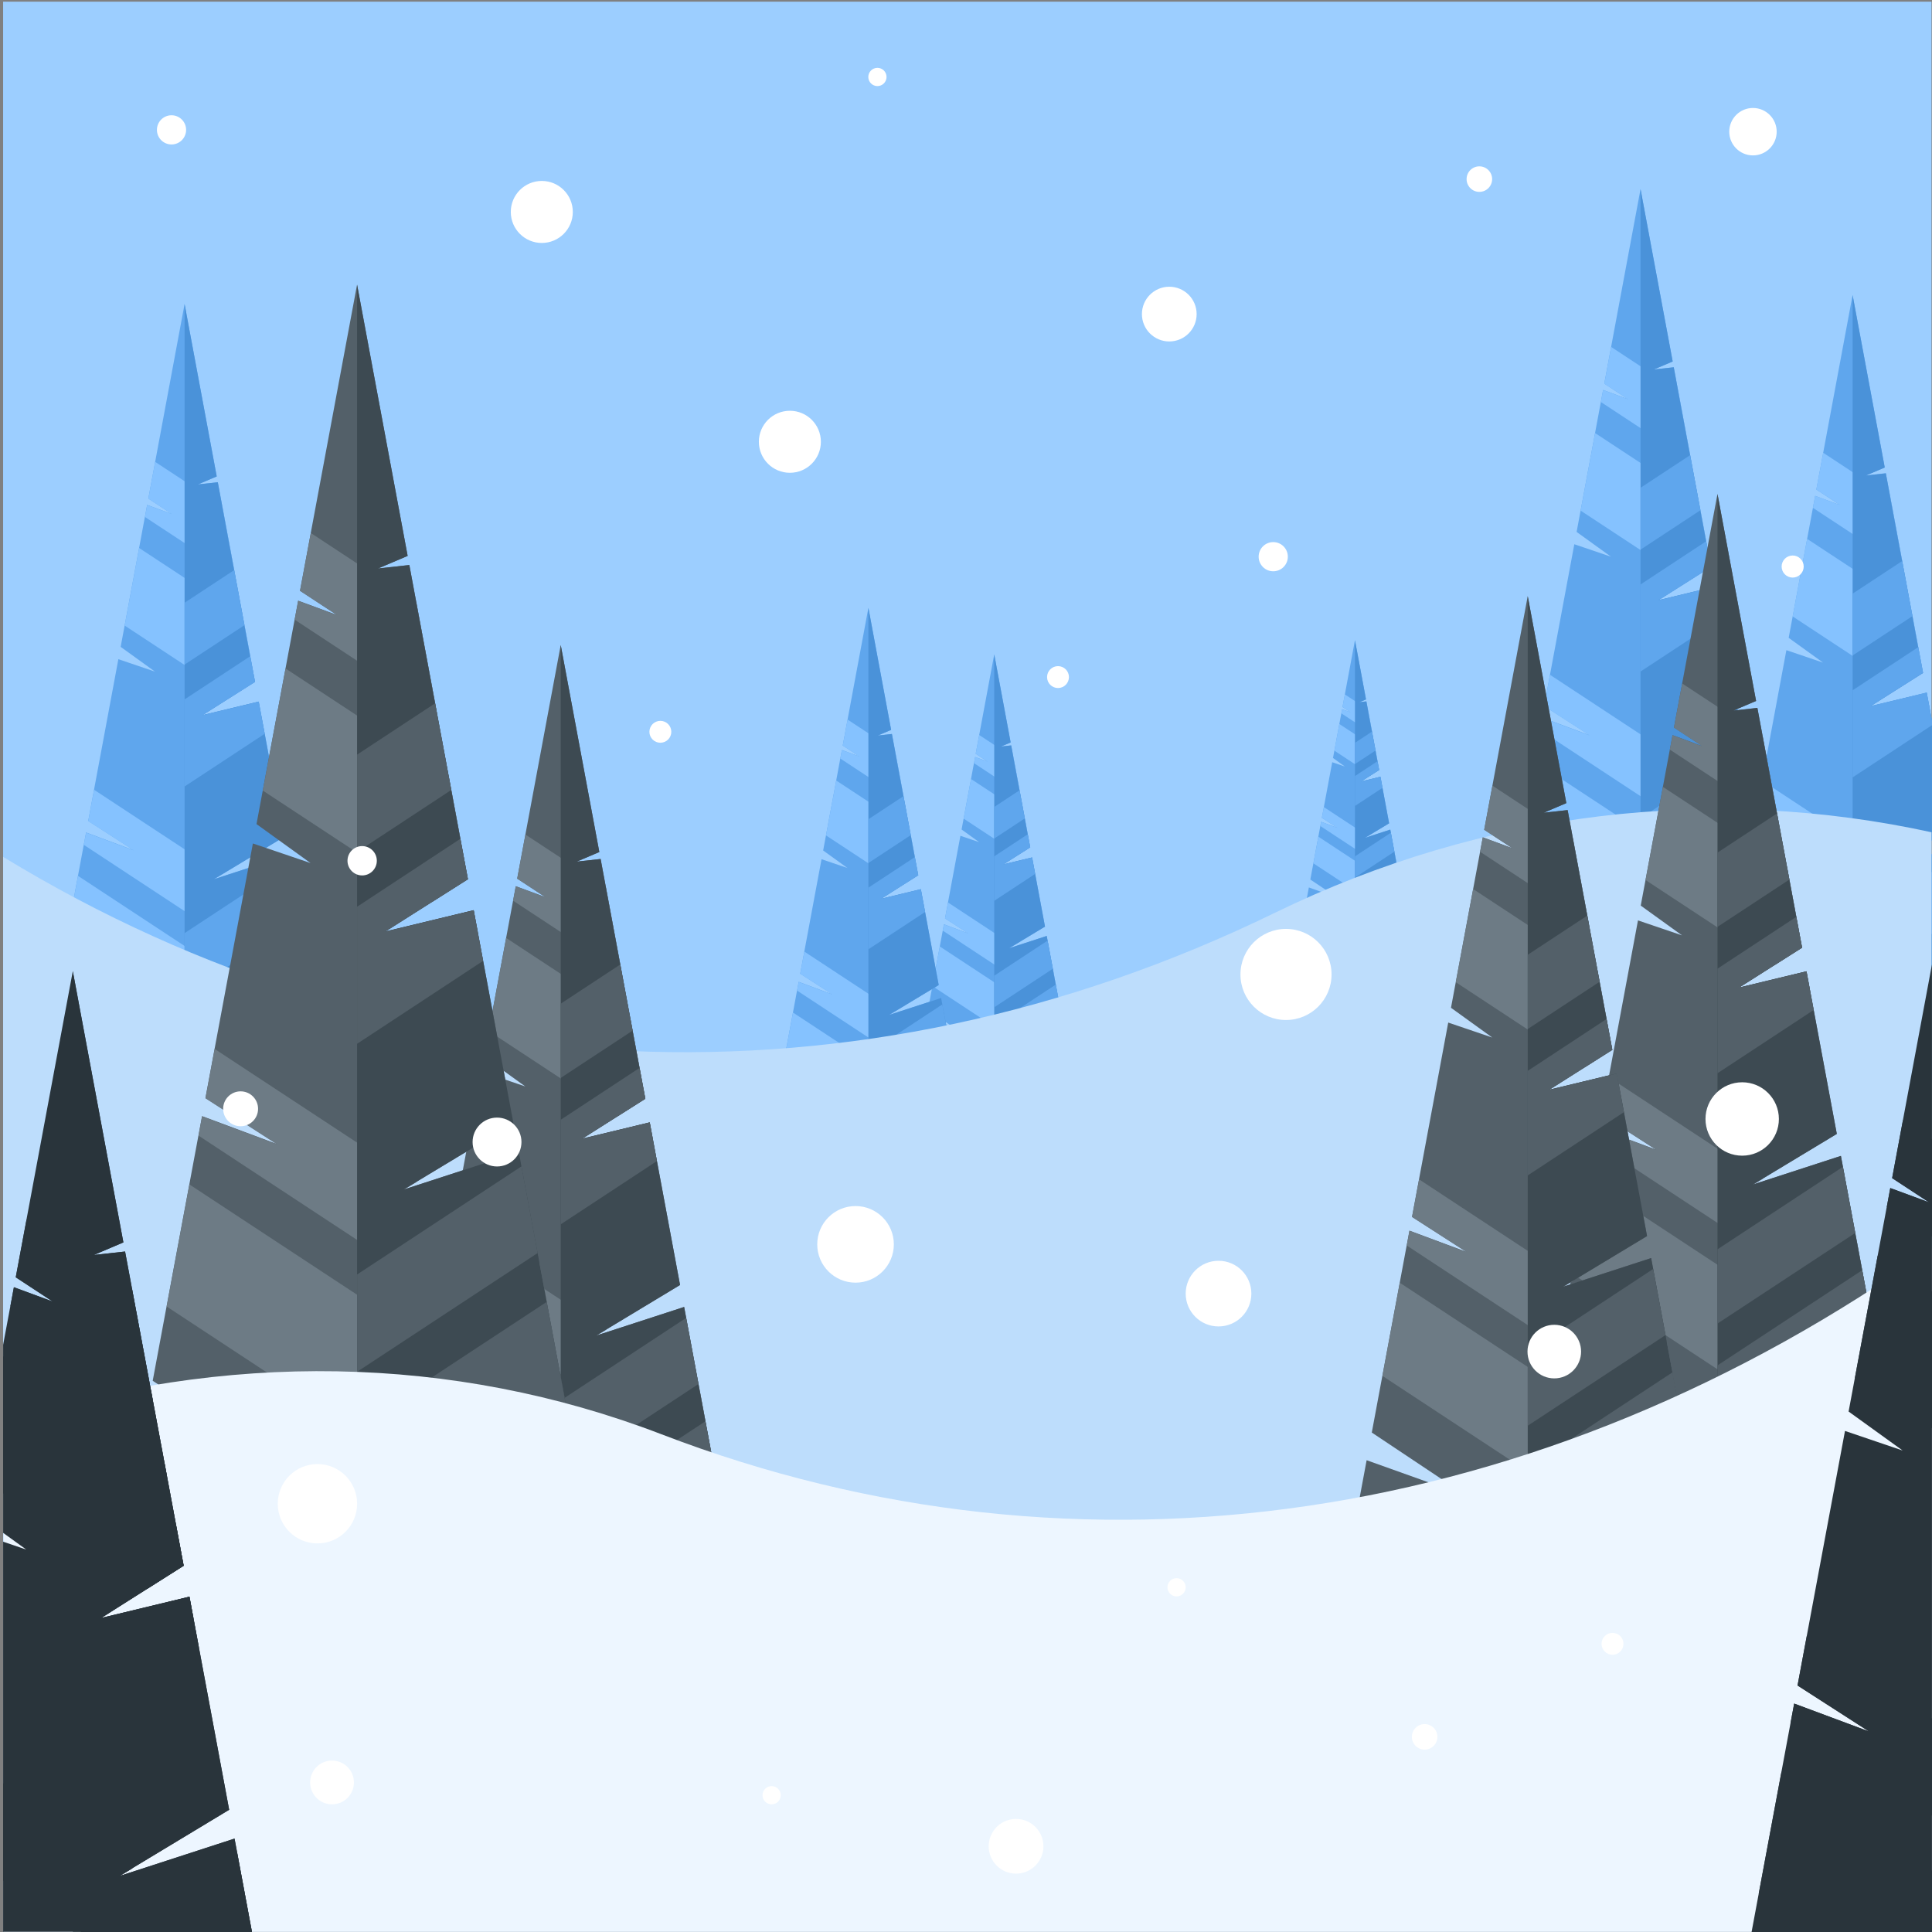 <?xml version="1.0" encoding="UTF-8" standalone="no"?>
<!-- Created with Inkscape (http://www.inkscape.org/) -->

<svg
   version="1.1"
   id="svg1"
   width="880"
   height="880"
   viewBox="0 0 880 880"
   sodipodi:docname="snowing-in-mountain-forest.svg"
   inkscape:version="1.3.2 (091e20e, 2023-11-25, custom)"
   xmlns:inkscape="http://www.inkscape.org/namespaces/inkscape"
   xmlns:sodipodi="http://sodipodi.sourceforge.net/DTD/sodipodi-0.dtd"
   xmlns="http://www.w3.org/2000/svg"
   xmlns:svg="http://www.w3.org/2000/svg">
  <rect x="0" y="0" width="880" height="880" fill="#808080" stroke="none"/>
  <defs
     id="defs1">
    <clipPath
       clipPathUnits="userSpaceOnUse"
       id="clipPath40">
      <path
         d="M 0,660 H 660 V 0 H 0 Z"
         transform="translate(-1.065,-367.274)"
         id="path40" />
    </clipPath>
    <clipPath
       clipPathUnits="userSpaceOnUse"
       id="clipPath42">
      <path
         d="M 0,660 H 660 V 0 H 0 Z"
         transform="translate(-191.552,-439.653)"
         id="path42" />
    </clipPath>
    <clipPath
       clipPathUnits="userSpaceOnUse"
       id="clipPath44">
      <path
         d="M 0,660 H 660 V 0 H 0 Z"
         transform="translate(-247.507,-139.524)"
         id="path44" />
    </clipPath>
    <clipPath
       clipPathUnits="userSpaceOnUse"
       id="clipPath46">
      <path
         d="M 0,660 H 660 V 0 H 0 Z"
         transform="translate(-221.962,-276.544)"
         id="path46" />
    </clipPath>
    <clipPath
       clipPathUnits="userSpaceOnUse"
       id="clipPath48">
      <path
         d="M 0,660 H 660 V 0 H 0 Z"
         transform="translate(-191.552,-439.653)"
         id="path48" />
    </clipPath>
    <clipPath
       clipPathUnits="userSpaceOnUse"
       id="clipPath50">
      <path
         d="M 0,660 H 660 V 0 H 0 Z"
         transform="translate(-240.991,-174.475)"
         id="path50" />
    </clipPath>
    <clipPath
       clipPathUnits="userSpaceOnUse"
       id="clipPath52">
      <path
         d="M 0,660 H 660 V 0 H 0 Z"
         transform="translate(-218.485,-295.191)"
         id="path52" />
    </clipPath>
    <clipPath
       clipPathUnits="userSpaceOnUse"
       id="clipPath54">
      <path
         d="M 0,660 H 660 V 0 H 0 Z"
         transform="translate(-586.716,-491.26)"
         id="path54" />
    </clipPath>
    <clipPath
       clipPathUnits="userSpaceOnUse"
       id="clipPath56">
      <path
         d="M 0,660 H 660 V 0 H 0 Z"
         transform="translate(-642.671,-191.134)"
         id="path56" />
    </clipPath>
    <clipPath
       clipPathUnits="userSpaceOnUse"
       id="clipPath58">
      <path
         d="M 0,660 H 660 V 0 H 0 Z"
         transform="translate(-617.127,-328.153)"
         id="path58" />
    </clipPath>
    <clipPath
       clipPathUnits="userSpaceOnUse"
       id="clipPath60">
      <path
         d="M 0,660 H 660 V 0 H 0 Z"
         transform="translate(-586.716,-491.26)"
         id="path60" />
    </clipPath>
    <clipPath
       clipPathUnits="userSpaceOnUse"
       id="clipPath62">
      <path
         d="M 0,660 H 660 V 0 H 0 Z"
         transform="translate(-636.156,-226.083)"
         id="path62" />
    </clipPath>
    <clipPath
       clipPathUnits="userSpaceOnUse"
       id="clipPath64">
      <path
         d="M 0,660 H 660 V 0 H 0 Z"
         transform="translate(-613.649,-346.799)"
         id="path64" />
    </clipPath>
    <clipPath
       clipPathUnits="userSpaceOnUse"
       id="clipPath66">
      <path
         d="M 0,660 H 660 V 0 H 0 Z"
         transform="translate(-521.895,-456.359)"
         id="path66" />
    </clipPath>
    <clipPath
       clipPathUnits="userSpaceOnUse"
       id="clipPath68">
      <path
         d="M 0,660 H 660 V 0 H 0 Z"
         transform="translate(-577.85,-156.229)"
         id="path68" />
    </clipPath>
    <clipPath
       clipPathUnits="userSpaceOnUse"
       id="clipPath70">
      <path
         d="M 0,660 H 660 V 0 H 0 Z"
         transform="translate(-552.306,-293.248)"
         id="path70" />
    </clipPath>
    <clipPath
       clipPathUnits="userSpaceOnUse"
       id="clipPath72">
      <path
         d="M 0,660 H 660 V 0 H 0 Z"
         transform="translate(-521.895,-456.359)"
         id="path72" />
    </clipPath>
    <clipPath
       clipPathUnits="userSpaceOnUse"
       id="clipPath74">
      <path
         d="M 0,660 H 660 V 0 H 0 Z"
         transform="translate(-571.335,-191.179)"
         id="path74" />
    </clipPath>
    <clipPath
       clipPathUnits="userSpaceOnUse"
       id="clipPath76">
      <path
         d="M 0,660 H 660 V 0 H 0 Z"
         transform="translate(-548.828,-311.898)"
         id="path76" />
    </clipPath>
    <clipPath
       clipPathUnits="userSpaceOnUse"
       id="clipPath78">
      <path
         d="M 0,660 H 660 V 0 H 0 Z"
         transform="translate(-121.979,-562.769)"
         id="path78" />
    </clipPath>
    <clipPath
       clipPathUnits="userSpaceOnUse"
       id="clipPath80">
      <path
         d="M 0,660 H 660 V 0 H 0 Z"
         transform="translate(-195.307,-169.459)"
         id="path80" />
    </clipPath>
    <clipPath
       clipPathUnits="userSpaceOnUse"
       id="clipPath82">
      <path
         d="M 0,660 H 660 V 0 H 0 Z"
         transform="translate(-161.83,-349.018)"
         id="path82" />
    </clipPath>
    <clipPath
       clipPathUnits="userSpaceOnUse"
       id="clipPath84">
      <path
         d="M 0,660 H 660 V 0 H 0 Z"
         transform="translate(-121.979,-562.769)"
         id="path84" />
    </clipPath>
    <clipPath
       clipPathUnits="userSpaceOnUse"
       id="clipPath86">
      <path
         d="M 0,660 H 660 V 0 H 0 Z"
         transform="translate(-186.768,-215.262)"
         id="path86" />
    </clipPath>
    <clipPath
       clipPathUnits="userSpaceOnUse"
       id="clipPath88">
      <path
         d="M 0,660 H 660 V 0 H 0 Z"
         transform="translate(-157.274,-373.457)"
         id="path88" />
    </clipPath>
    <clipPath
       clipPathUnits="userSpaceOnUse"
       id="clipPath90">
      <path
         d="M 0,660 H 660 V 0 H 0 Z"
         transform="translate(-660.49,-233.893)"
         id="path90" />
    </clipPath>
    <clipPath
       clipPathUnits="userSpaceOnUse"
       id="clipPath92">
      <path
         d="M 0,660 H 660 V 0 H 0 Z"
         transform="translate(-24.871,-328.251)"
         id="path92" />
    </clipPath>
    <clipPath
       clipPathUnits="userSpaceOnUse"
       id="clipPath94">
      <path
         d="M 0,660 H 660 V 0 H 0 Z"
         transform="translate(-27.775,9.9750003e-4)"
         id="path94" />
    </clipPath>
    <clipPath
       clipPathUnits="userSpaceOnUse"
       id="clipPath96">
      <path
         d="M 0,660 H 660 V 0 H 0 Z"
         transform="translate(-64.722,-114.502)"
         id="path96" />
    </clipPath>
    <clipPath
       clipPathUnits="userSpaceOnUse"
       id="clipPath98">
      <path
         d="M 0,660 H 660 V 0 H 0 Z"
         transform="translate(-24.871,-328.251)"
         id="path98" />
    </clipPath>
    <clipPath
       clipPathUnits="userSpaceOnUse"
       id="clipPath100">
      <path
         d="M 0,660 H 660 V 0 H 0 Z"
         transform="translate(-81.028,-27.041)"
         id="path100" />
    </clipPath>
    <clipPath
       clipPathUnits="userSpaceOnUse"
       id="clipPath102">
      <path
         d="M 0,660 H 660 V 0 H 0 Z"
         transform="translate(-60.166,-138.939)"
         id="path102" />
    </clipPath>
    <clipPath
       clipPathUnits="userSpaceOnUse"
       id="clipPath104">
      <path
         d="M 0,660 H 660 V 0 H 0 Z"
         transform="translate(-598.364,9.9750003e-4)"
         id="path104" />
    </clipPath>
    <clipPath
       clipPathUnits="userSpaceOnUse"
       id="clipPath106">
      <path
         d="M 0,660 H 660 V 0 H 0 Z"
         transform="translate(-620.706,9.9750003e-4)"
         id="path106" />
    </clipPath>
    <clipPath
       clipPathUnits="userSpaceOnUse"
       id="clipPath108">
      <path
         d="M 0,660 H 660 V 0 H 0 Z"
         transform="translate(-660.49,-171.697)"
         id="path108" />
    </clipPath>
    <clipPath
       clipPathUnits="userSpaceOnUse"
       id="clipPath110">
      <path
         d="M 0,660 H 660 V 0 H 0 Z"
         transform="translate(-185.087,-598.188)"
         id="path110" />
    </clipPath>
  </defs>
  <sodipodi:namedview
     id="namedview1"
     pagecolor="#ffffff"
     bordercolor="#000000"
     borderopacity="0.25"
     inkscape:showpageshadow="2"
     inkscape:pageopacity="0.0"
     inkscape:pagecheckerboard="0"
     inkscape:deskcolor="#d1d1d1"
     inkscape:zoom="0.67272727"
     inkscape:cx="439.25676"
     inkscape:cy="440"
     inkscape:window-width="1440"
     inkscape:window-height="830"
     inkscape:window-x="-6"
     inkscape:window-y="-6"
     inkscape:window-maximized="1"
     inkscape:current-layer="g1">
    <inkscape:page
       x="0"
       y="0"
       inkscape:label="1"
       id="page1"
       width="880"
       height="880"
       margin="0 0 0.763 1.419"
       bleed="0" />
  </sodipodi:namedview>
  <g
     id="g1"
     inkscape:groupmode="layer"
     inkscape:label="1">
    <g
       id="group-MC0">
      <path
         id="path2"
         d="M 0,0 V -199.606 -659.428 H 658.936 V 0 Z"
         style="fill:#9cceff;fill-opacity:1;fill-rule:nonzero;stroke:none"
         transform="matrix(1.333,0,0,-1.333,1.418,0.762)" />
      <path
         id="path3"
         d="m 0,0 3.773,-20.242 -2.207,-0.94 2.335,0.258 4.37,-23.44 -6.161,-3.904 6.592,1.591 2.966,-15.902 -8.196,-4.946 8.596,2.795 5.167,-27.719 H 0 -17.235 l 1.483,7.952 9.832,-3.512 -9.329,6.216 3.683,19.749 5.577,-2.079 -5.326,3.427 2.699,14.474 0.842,4.52 4.302,-1.461 -4.033,2.91 3.108,16.671 2.9,-1.069 -2.76,1.81 z"
         style="fill:#5fa6ed;fill-opacity:1;fill-rule:evenodd;stroke:none"
         transform="matrix(1.333,0,0,-1.333,617.165,291.589)" />
      <path
         id="path4"
         d="M 0,0 -28.526,18.767 -30.225,9.66 -5.574,-6.56 h 6.797 z m -2.411,12.938 1.542,-8.275 -26.978,17.746 0.268,1.437 5.577,-2.08 -5.326,3.427 0.686,3.684 15.082,-9.921 -0.981,-0.592 1.26,0.409 z"
         style="fill:#85c2ff;fill-opacity:1;fill-rule:evenodd;stroke:none"
         transform="matrix(1.333,0,0,-1.333,638.516,406.107)" />
      <path
         id="path5"
         d="m 0,0 0.303,-1.617 -1.879,1.236 z m -1.871,10.039 -12.169,8.004 -1.698,-9.107 12.635,-8.315 2.672,1.692 z m -2.412,12.936 1.542,-8.273 -10.619,6.987 0.261,1.406 2.9,-1.069 -2.76,1.81 0.804,4.317 z"
         style="fill:#85c2ff;fill-opacity:1;fill-rule:evenodd;stroke:none"
         transform="matrix(1.333,0,0,-1.333,628.768,353.824)" />
      <path
         id="path6"
         d="m 0,0 3.773,-20.242 -2.207,-0.94 2.335,0.258 4.37,-23.44 -6.161,-3.904 6.592,1.591 2.966,-15.902 -8.196,-4.946 8.596,2.795 5.167,-27.719 -17.235,0 z"
         style="fill:#4a92d9;fill-opacity:1;fill-rule:evenodd;stroke:none"
         transform="matrix(1.333,0,0,-1.333,617.165,291.589)" />
      <path
         id="path7"
         d="m 0,0 -14.149,-9.307 v -7.253 h 4.52 l 11.325,7.455 z m -1.887,10.112 1.207,-6.468 -13.469,-8.86 v 7.261 z"
         style="fill:#5fa6ed;fill-opacity:1;fill-rule:evenodd;stroke:none"
         transform="matrix(1.333,0,0,-1.333,636.031,392.773)" />
      <path
         id="path8"
         d="m 0,0 -7.708,-5.072 v -10.226 l 9.406,6.189 -0.704,3.773 -6.592,-1.591 6.161,3.904 z M -1.885,10.11 -0.68,3.644 -7.708,-0.982 V 6.28 Z"
         style="fill:#5fa6ed;fill-opacity:1;fill-rule:evenodd;stroke:none"
         transform="matrix(1.333,0,0,-1.333,627.443,346.71)" />
      <path
         id="path9"
         d="m 0,0 8.032,-5.269 -8.436,3.111 -9.045,-48.516 11.739,-8.464 -12.524,4.252 -2.453,-13.161 -7.852,-42.117 15.501,-9.975 -16.234,6.05 -10.714,-57.466 27.146,-18.098 -28.613,10.225 -4.314,-23.137 h 50.159 27.121 v 78.061 l -17.02,-5.536 17.02,10.271 V -79 l -1.796,9.633 -19.188,-4.626 17.932,11.361 L 23.745,5.58 16.948,4.831 23.374,7.564 12.392,66.471 Z"
         style="fill:#5fa6ed;fill-opacity:1;fill-rule:nonzero;stroke:none"
         transform="matrix(1.333,0,0,-1.333,827.316,222.98)" />
      <path
         id="path10"
         d="m 0,0 15.501,-9.975 -16.234,6.051 -0.776,-4.172 61.561,-40.503 v 21.13 l -13.355,8.787 -3.665,-1.194 2.858,1.726 -43.891,28.874 z m -8.428,-45.208 68.48,-45.052 v 29.76 l -63.539,41.802 z"
         style="fill:#85c2ff;fill-opacity:1;fill-rule:nonzero;stroke:none"
         transform="matrix(1.333,0,0,-1.333,799.931,369.866)" />
      <path
         id="path11"
         d="m 0,0 8.032,-5.269 -8.436,3.111 -0.762,-4.094 30.907,-20.332 -4.49,24.08 -22.908,15.073 z m -8.086,-43.361 36.774,-24.195 7.773,4.924 -4.189,22.48 -35.415,23.297 z m 41.211,-27.114 5.468,-3.596 -0.876,4.704 z"
         style="fill:#85c2ff;fill-opacity:1;fill-rule:nonzero;stroke:none"
         transform="matrix(1.333,0,0,-1.333,827.316,222.98)" />
      <path
         id="path12"
         d="m 0,0 h 27.121 v 78.06 l -17.02,-5.535 17.02,10.271 v 40.769 l -1.796,9.632 -19.188,-4.626 17.932,11.362 -12.716,68.212 -6.797,-0.749 6.426,2.732 L 0,269.036 Z"
         style="fill:#4a92d9;fill-opacity:1;fill-rule:nonzero;stroke:none"
         transform="matrix(1.333,0,0,-1.333,843.839,493.066)" />
      <path
         id="path13"
         d="m 0,0 v -21.128 l 27.121,17.842 v 21.128 z m 0,-33.033 v -21.104 h 13.151 l 13.97,9.189 v 29.757 z"
         style="fill:#5fa6ed;fill-opacity:1;fill-rule:nonzero;stroke:none"
         transform="matrix(1.333,0,0,-1.333,843.839,420.884)" />
      <path
         id="path14"
         d="m 0,0 v -21.128 l 20.454,13.455 -3.511,18.819 z m 0,-33.03 v -29.76 l 27.121,17.842 v 1.512 l -1.796,9.631 -19.188,-4.626 17.932,11.362 -1.639,8.793 z"
         style="fill:#5fa6ed;fill-opacity:1;fill-rule:nonzero;stroke:none"
         transform="matrix(1.333,0,0,-1.333,843.839,270.396)" />
      <path
         id="path15"
         d="m 0,0 5.609,-30.089 -3.282,-1.393 3.471,0.381 6.497,-34.84 -9.159,-5.803 9.8,2.364 4.407,-23.637 -12.184,-7.353 12.777,4.158 7.682,-41.2 H 0 -25.617 l 2.203,11.817 14.612,-5.222 -13.863,9.243 5.472,29.352 8.29,-3.089 -7.917,5.092 4.011,21.514 1.254,6.722 6.395,-2.173 -5.995,4.321 4.622,24.782 4.306,-1.589 -4.104,2.692 z"
         style="fill:#5fa6ed;fill-opacity:1;fill-rule:evenodd;stroke:none"
         transform="matrix(1.333,0,0,-1.333,452.858,298.067)" />
      <path
         id="path16"
         d="m 0,0 -42.402,27.896 -2.524,-13.54 36.64,-24.103 H 1.817 Z m -3.585,19.23 2.292,-12.299 -40.099,26.38 0.398,2.132 8.29,-3.09 -7.917,5.092 1.023,5.478 22.415,-14.746 -1.459,-0.882 1.872,0.611 z"
         style="fill:#85c2ff;fill-opacity:1;fill-rule:evenodd;stroke:none"
         transform="matrix(1.333,0,0,-1.333,484.592,468.286)" />
      <path
         id="path17"
         d="m 0,0 0.446,-2.404 -2.791,1.838 z M -2.781,14.922 -20.869,26.82 -23.393,13.281 -4.611,0.925 l 3.97,2.514 z m -3.585,19.23 2.292,-12.301 -15.786,10.386 0.391,2.09 4.307,-1.589 -4.105,2.693 1.198,6.419 z"
         style="fill:#85c2ff;fill-opacity:1;fill-rule:evenodd;stroke:none"
         transform="matrix(1.333,0,0,-1.333,470.105,390.574)" />
      <path
         id="path18"
         d="m 0,0 5.609,-30.089 -3.282,-1.393 3.471,0.381 6.497,-34.84 -9.159,-5.803 9.8,2.364 4.407,-23.637 -12.184,-7.353 12.777,4.158 7.682,-41.2 H 0 Z"
         style="fill:#4a92d9;fill-opacity:1;fill-rule:evenodd;stroke:none"
         transform="matrix(1.333,0,0,-1.333,452.858,298.067)" />
      <path
         id="path19"
         d="m 0,0 -21.029,-13.837 v -10.778 h 6.719 l 16.833,11.076 z m -2.8,15.028 1.791,-9.615 -20.02,-13.168 v 10.79 z"
         style="fill:#5fa6ed;fill-opacity:1;fill-rule:evenodd;stroke:none"
         transform="matrix(1.333,0,0,-1.333,480.897,448.462)" />
      <path
         id="path20"
         d="m 0,0 -11.457,-7.536 v -15.2 l 13.98,9.197 -1.044,5.608 -9.8,-2.364 9.159,5.803 z M -2.802,15.03 -1.011,5.417 -11.457,-1.457 V 9.335 Z"
         style="fill:#5fa6ed;fill-opacity:1;fill-rule:evenodd;stroke:none"
         transform="matrix(1.333,0,0,-1.333,468.134,379.999)" />
      <path
         id="path21"
         d="m 0,0 7.771,-41.688 -4.549,-1.933 4.813,0.531 8.998,-48.271 -12.689,-8.041 13.577,3.273 6.105,-32.751 -16.88,-10.185 17.708,5.758 10.642,-57.083 H 0 -35.496 l 3.054,16.375 20.248,-7.236 -19.209,12.806 7.58,40.67 11.488,-4.282 -10.969,7.057 5.555,29.806 1.737,9.315 8.862,-3.011 -8.306,5.99 6.401,34.335 5.971,-2.204 -5.685,3.731 z"
         style="fill:#5fa6ed;fill-opacity:1;fill-rule:evenodd;stroke:none"
         transform="matrix(1.333,0,0,-1.333,395.54,276.878)" />
      <path
         id="path22"
         d="m 0,0 -58.749,38.65 -3.498,-18.759 50.766,-33.398 H 2.518 Z m -4.969,26.645 3.177,-17.043 -55.559,36.551 0.55,2.954 11.488,-4.281 -10.968,7.057 1.414,7.59 31.06,-20.433 -2.025,-1.222 2.597,0.844 z"
         style="fill:#85c2ff;fill-opacity:1;fill-rule:evenodd;stroke:none"
         transform="matrix(1.333,0,0,-1.333,439.51,512.721)" />
      <path
         id="path23"
         d="m 0,0 0.621,-3.328 -3.87,2.545 z m -3.853,20.674 -25.063,16.487 -3.496,-18.759 26.023,-17.12 5.5,3.486 z m -4.969,26.644 3.177,-17.043 -21.873,14.391 0.542,2.898 5.971,-2.204 -5.686,3.731 1.656,8.893 z"
         style="fill:#85c2ff;fill-opacity:1;fill-rule:evenodd;stroke:none"
         transform="matrix(1.333,0,0,-1.333,419.435,405.049)" />
      <path
         id="path24"
         d="m 0,0 7.771,-41.688 -4.549,-1.933 4.813,0.531 8.998,-48.271 -12.689,-8.041 13.577,3.273 6.105,-32.751 -16.88,-10.185 17.708,5.758 10.642,-57.083 H 0 Z"
         style="fill:#4a92d9;fill-opacity:1;fill-rule:evenodd;stroke:none"
         transform="matrix(1.333,0,0,-1.333,395.54,276.878)" />
      <path
         id="path25"
         d="m 0,0 -29.137,-19.169 v -14.935 h 9.308 l 23.325,15.347 z m -3.881,20.825 2.483,-13.32 -27.739,-18.25 V 4.208 Z"
         style="fill:#5fa6ed;fill-opacity:1;fill-rule:evenodd;stroke:none"
         transform="matrix(1.333,0,0,-1.333,434.389,485.259)" />
      <path
         id="path26"
         d="m 0,0 -15.874,-10.442 v -21.06 l 19.37,12.743 -1.449,7.769 -13.577,-3.273 12.689,8.04 z M -3.883,20.823 -1.4,7.505 -15.874,-2.018 v 14.953 z"
         style="fill:#5fa6ed;fill-opacity:1;fill-rule:evenodd;stroke:none"
         transform="matrix(1.333,0,0,-1.333,416.705,390.396)" />
      <path
         id="path27"
         d="m 0,0 10.983,-58.909 -6.429,-2.731 6.798,0.749 12.718,-68.212 -17.931,-11.359 19.187,4.621 8.628,-46.275 -23.854,-14.397 25.019,8.14 15.04,-80.665 H 0 -50.158 l 4.313,23.138 28.613,-10.225 -27.145,18.097 10.714,57.468 16.233,-6.05 -15.502,9.974 7.853,42.118 2.454,13.164 12.523,-4.257 -11.739,8.465 9.046,48.518 8.436,-3.112 -8.034,5.269 z"
         style="fill:#5fa6ed;fill-opacity:1;fill-rule:evenodd;stroke:none"
         transform="matrix(1.333,0,0,-1.333,84.073,138.482)" />
      <path
         id="path28"
         d="m 0,0 -83.017,54.614 -4.941,-26.506 71.735,-47.196 H 3.559 Z m -7.019,37.65 4.489,-24.083 -78.51,51.65 0.777,4.173 16.233,-6.05 -15.501,9.974 2,10.723 43.89,-28.873 -2.858,-1.727 3.667,1.195 z"
         style="fill:#85c2ff;fill-opacity:1;fill-rule:evenodd;stroke:none"
         transform="matrix(1.333,0,0,-1.333,146.206,471.749)" />
      <path
         id="path29"
         d="m 0,0 0.876,-4.703 -5.467,3.598 z M -5.446,29.216 -40.861,52.514 -45.802,26.006 -9.028,1.814 -1.256,6.738 Z m -7.02,37.653 4.489,-24.083 -30.907,20.333 0.763,4.094 8.436,-3.112 -8.033,5.269 2.342,12.569 z"
         style="fill:#85c2ff;fill-opacity:1;fill-rule:evenodd;stroke:none"
         transform="matrix(1.333,0,0,-1.333,117.841,319.603)" />
      <path
         id="path30"
         d="m 0,0 10.983,-58.909 -6.429,-2.731 6.798,0.749 12.718,-68.212 -17.931,-11.359 19.187,4.621 8.628,-46.275 -23.854,-14.397 25.019,8.14 15.04,-80.665 H 0 Z"
         style="fill:#4a92d9;fill-opacity:1;fill-rule:evenodd;stroke:none"
         transform="matrix(1.333,0,0,-1.333,84.073,138.482)" />
      <path
         id="path31"
         d="m 0,0 -41.173,-27.088 v -21.106 h 13.152 L 4.941,-26.51 Z m -5.485,29.423 3.508,-18.82 -39.196,-25.788 V 5.944 Z"
         style="fill:#5fa6ed;fill-opacity:1;fill-rule:evenodd;stroke:none"
         transform="matrix(1.333,0,0,-1.333,138.971,432.94)" />
      <path
         id="path32"
         d="m 0,0 -22.431,-14.756 v -29.758 l 27.372,18.007 -2.046,10.976 -19.187,-4.622 17.931,11.36 z m -5.486,29.425 3.509,-18.82 -20.454,-13.458 v 21.129 z"
         style="fill:#5fa6ed;fill-opacity:1;fill-rule:evenodd;stroke:none"
         transform="matrix(1.333,0,0,-1.333,113.981,298.895)" />
      <path
         id="path33"
         d="m 0,0 10.982,-58.909 -6.429,-2.732 6.797,0.75 12.718,-68.213 -17.93,-11.36 19.186,4.623 8.627,-46.277 -23.853,-14.395 25.02,8.138 15.038,-80.662 H 0 -50.16 l 4.313,23.137 28.614,-10.225 -27.145,18.097 10.715,57.468 16.23,-6.049 -15.5,9.971 7.854,42.12 2.453,13.162 12.522,-4.255 -11.737,8.465 9.045,48.517 8.436,-3.113 -8.033,5.271 z"
         style="fill:#5fa6ed;fill-opacity:1;fill-rule:evenodd;stroke:none"
         transform="matrix(1.333,0,0,-1.333,747.242,86.126)" />
      <path
         id="path34"
         d="m 0,0 -83.019,54.616 -4.942,-26.508 71.738,-47.193 h 19.78 z m -7.02,37.65 4.49,-24.083 -78.512,51.652 0.779,4.173 16.231,-6.05 -15.5,9.972 2,10.725 43.888,-28.875 -2.858,-1.725 3.668,1.193 z"
         style="fill:#85c2ff;fill-opacity:1;fill-rule:evenodd;stroke:none"
         transform="matrix(1.333,0,0,-1.333,809.375,419.395)" />
      <path
         id="path35"
         d="m 0,0 0.877,-4.703 -5.468,3.598 z M -5.447,29.216 -40.861,52.514 -45.802,26.007 -9.028,1.814 -1.256,6.736 Z m -7.018,37.651 4.487,-24.081 -30.906,20.331 0.764,4.094 8.435,-3.112 -8.032,5.271 2.342,12.568 z"
         style="fill:#85c2ff;fill-opacity:1;fill-rule:evenodd;stroke:none"
         transform="matrix(1.333,0,0,-1.333,781.008,267.247)" />
      <path
         id="path36"
         d="m 0,0 10.982,-58.909 -6.429,-2.732 6.797,0.75 12.718,-68.213 -17.93,-11.36 19.186,4.623 8.627,-46.277 -23.853,-14.395 25.02,8.138 15.038,-80.662 H 0 Z"
         style="fill:#4a92d9;fill-opacity:1;fill-rule:evenodd;stroke:none"
         transform="matrix(1.333,0,0,-1.333,747.242,86.126)" />
      <path
         id="path37"
         d="m 0,0 -41.172,-27.09 v -21.104 h 13.151 L 4.94,-26.509 Z m -5.485,29.423 3.509,-18.82 -39.196,-25.787 V 5.945 Z"
         style="fill:#5fa6ed;fill-opacity:1;fill-rule:evenodd;stroke:none"
         transform="matrix(1.333,0,0,-1.333,802.138,380.584)" />
      <path
         id="path38"
         d="m 0,0 -22.43,-14.756 v -29.76 l 27.37,18.009 -2.045,10.976 -19.187,-4.624 17.931,11.36 z M -5.486,29.423 -1.977,10.603 -22.43,-2.852 v 21.128 z"
         style="fill:#5fa6ed;fill-opacity:1;fill-rule:evenodd;stroke:none"
         transform="matrix(1.333,0,0,-1.333,777.148,246.539)" />
      <path
         id="path39"
         d="M 0,0 V -233.892 H 659.425 V 8.31 C 584.088,24.891 505.97,15.688 434.622,-19.074 291.256,-88.921 133.816,-81.544 0,0"
         style="fill:#bdddfc;fill-opacity:1;fill-rule:evenodd;stroke:none"
         transform="matrix(1.333,0,0,-1.333,1.42,390.301)"
         clip-path="url(#clipPath40)" />
      <path
         id="path41"
         d="m 0,0 13.188,-70.736 -7.719,-3.278 8.162,0.898 15.271,-81.905 -21.531,-13.641 23.039,5.553 10.36,-55.57 -28.642,-17.282 30.043,9.772 18.057,-96.856 H 0 -60.227 l 5.179,27.781 34.357,-12.276 -32.594,21.73 12.864,69.002 19.492,-7.263 -18.613,11.974 9.428,50.575 2.947,15.804 15.038,-5.108 -14.095,10.163 10.86,58.257 10.131,-3.737 -9.647,6.328 z"
         style="fill:#536069;fill-opacity:1;fill-rule:evenodd;stroke:none"
         transform="matrix(1.333,0,0,-1.333,255.402,293.796)"
         clip-path="url(#clipPath42)" />
      <path
         id="path43"
         d="m 0,0 -99.684,65.58 -5.933,-31.829 86.138,-56.667 H 4.273 Z m -8.429,45.21 5.392,-28.918 -94.272,62.019 0.934,5.01 19.491,-7.263 -18.613,11.974 2.401,12.879 52.701,-34.674 -3.432,-2.069 4.404,1.433 z"
         style="fill:#6d7b85;fill-opacity:1;fill-rule:evenodd;stroke:none"
         transform="matrix(1.333,0,0,-1.333,330.009,693.967)"
         clip-path="url(#clipPath44)" />
      <path
         id="path45"
         d="m 0,0 1.052,-5.648 -6.565,4.319 z m -6.54,35.082 -42.524,27.972 -5.934,-31.827 44.157,-29.05 9.333,5.912 z m -8.429,45.208 5.392,-28.918 -37.113,24.414 0.916,4.918 10.13,-3.738 -9.646,6.328 2.813,15.091 z"
         style="fill:#6d7b85;fill-opacity:1;fill-rule:evenodd;stroke:none"
         transform="matrix(1.333,0,0,-1.333,295.949,511.275)"
         clip-path="url(#clipPath46)" />
      <path
         id="path47"
         d="m 0,0 13.188,-70.736 -7.719,-3.278 8.162,0.898 15.271,-81.905 -21.531,-13.641 23.039,5.553 10.36,-55.57 -28.642,-17.282 30.043,9.772 18.057,-96.856 H 0 Z"
         style="fill:#3d4a52;fill-opacity:1;fill-rule:evenodd;stroke:none"
         transform="matrix(1.333,0,0,-1.333,255.402,293.796)"
         clip-path="url(#clipPath48)" />
      <path
         id="path49"
         d="m 0,0 -49.439,-32.525 v -25.341 h 15.794 L 5.934,-31.827 Z M -6.587,35.331 -2.374,12.732 -49.439,-18.231 V 7.14 Z"
         style="fill:#536069;fill-opacity:1;fill-rule:evenodd;stroke:none"
         transform="matrix(1.333,0,0,-1.333,321.322,647.367)"
         clip-path="url(#clipPath50)" />
      <path
         id="path51"
         d="m 0,0 -26.934,-17.718 v -35.733 l 32.868,21.622 -2.457,13.182 -23.039,-5.553 21.53,13.641 z m -6.587,35.332 4.213,-22.6 -24.56,-16.157 v 25.369 z"
         style="fill:#536069;fill-opacity:1;fill-rule:evenodd;stroke:none"
         transform="matrix(1.333,0,0,-1.333,291.314,486.411)"
         clip-path="url(#clipPath52)" />
      <path
         id="path53"
         d="m 0,0 13.188,-70.735 -7.718,-3.279 8.162,0.901 15.269,-81.907 -21.53,-13.643 23.04,5.556 10.36,-55.569 -28.642,-17.284 30.042,9.77 18.057,-96.855 H 0 -60.226 l 5.18,27.784 34.356,-12.28 -32.595,21.73 12.865,69.005 19.492,-7.264 -18.613,11.975 9.429,50.574 2.945,15.804 15.038,-5.107 -14.095,10.162 10.862,58.256 10.13,-3.737 -9.648,6.33 z"
         style="fill:#536069;fill-opacity:1;fill-rule:evenodd;stroke:none"
         transform="matrix(1.333,0,0,-1.333,782.288,224.986)"
         clip-path="url(#clipPath54)" />
      <path
         id="path55"
         d="m 0,0 -99.684,65.578 -5.932,-31.829 86.137,-56.668 H 4.272 Z m -8.428,45.208 5.391,-28.916 -94.273,62.019 0.935,5.009 19.492,-7.263 -18.613,11.974 2.4,12.878 52.7,-34.672 -3.43,-2.071 4.402,1.433 z"
         style="fill:#6d7b85;fill-opacity:1;fill-rule:evenodd;stroke:none"
         transform="matrix(1.333,0,0,-1.333,856.895,625.155)"
         clip-path="url(#clipPath56)" />
      <path
         id="path57"
         d="m 0,0 1.051,-5.648 -6.566,4.317 z m -6.541,35.08 -42.524,27.974 -5.934,-31.829 44.157,-29.05 9.332,5.912 z m -8.428,45.207 5.391,-28.915 -37.113,24.413 0.918,4.916 10.129,-3.737 -9.647,6.33 2.814,15.091 z"
         style="fill:#6d7b85;fill-opacity:1;fill-rule:evenodd;stroke:none"
         transform="matrix(1.333,0,0,-1.333,822.836,442.462)"
         clip-path="url(#clipPath58)" />
      <path
         id="path59"
         d="m 0,0 13.188,-70.735 -7.718,-3.279 8.162,0.901 15.269,-81.907 -21.53,-13.643 23.04,5.556 10.36,-55.569 -28.642,-17.284 30.042,9.77 18.057,-96.855 H 0 Z"
         style="fill:#3d4a52;fill-opacity:1;fill-rule:evenodd;stroke:none"
         transform="matrix(1.333,0,0,-1.333,782.288,224.986)"
         clip-path="url(#clipPath60)" />
      <path
         id="path61"
         d="m 0,0 -49.441,-32.524 v -25.344 h 15.793 l 39.581,26.039 z m -6.588,35.332 4.214,-22.603 -47.067,-30.96 V 7.138 Z"
         style="fill:#536069;fill-opacity:1;fill-rule:evenodd;stroke:none"
         transform="matrix(1.333,0,0,-1.333,848.208,578.556)"
         clip-path="url(#clipPath62)" />
      <path
         id="path63"
         d="m 0,0 -26.934,-17.716 v -35.733 l 32.869,21.622 -2.457,13.181 -23.04,-5.555 21.53,13.642 z m -6.586,35.331 4.212,-22.598 -24.56,-16.158 v 25.371 z"
         style="fill:#536069;fill-opacity:1;fill-rule:evenodd;stroke:none"
         transform="matrix(1.333,0,0,-1.333,818.199,417.602)"
         clip-path="url(#clipPath64)" />
      <path
         id="path65"
         d="m 0,0 13.189,-70.735 -7.719,-3.281 8.163,0.899 15.269,-81.905 -21.531,-13.64 23.04,5.551 10.36,-55.567 -28.642,-17.282 30.042,9.769 18.058,-96.855 H 0 -60.226 l 5.18,27.781 34.356,-12.277 -32.595,21.73 12.865,69.004 19.492,-7.263 -18.613,11.975 9.429,50.572 2.945,15.805 15.038,-5.109 -14.095,10.164 10.862,58.256 10.13,-3.735 -9.648,6.327 z"
         style="fill:#536069;fill-opacity:1;fill-rule:evenodd;stroke:none"
         transform="matrix(1.333,0,0,-1.333,695.859,271.521)"
         clip-path="url(#clipPath66)" />
      <path
         id="path67"
         d="m 0,0 -99.682,65.582 -5.934,-31.829 86.137,-56.669 H 4.273 Z m -8.428,45.21 5.391,-28.918 -94.271,62.019 0.933,5.011 19.492,-7.262 -18.613,11.974 2.4,12.877 52.7,-34.672 -3.43,-2.069 4.402,1.433 z"
         style="fill:#6d7b85;fill-opacity:1;fill-rule:evenodd;stroke:none"
         transform="matrix(1.333,0,0,-1.333,770.466,671.695)"
         clip-path="url(#clipPath68)" />
      <path
         id="path69"
         d="m 0,0 1.051,-5.648 -6.566,4.321 z m -6.541,35.079 -42.523,27.975 -5.935,-31.827 44.157,-29.05 9.333,5.912 z m -8.428,45.211 5.391,-28.918 -37.112,24.415 0.917,4.916 10.129,-3.735 -9.647,6.326 2.814,15.091 z"
         style="fill:#6d7b85;fill-opacity:1;fill-rule:evenodd;stroke:none"
         transform="matrix(1.333,0,0,-1.333,736.408,489.003)"
         clip-path="url(#clipPath70)" />
      <path
         id="path71"
         d="m 0,0 13.189,-70.735 -7.719,-3.281 8.163,0.899 15.269,-81.905 -21.531,-13.64 23.04,5.551 10.36,-55.567 -28.642,-17.282 30.042,9.769 18.058,-96.855 H 0 Z"
         style="fill:#3d4a52;fill-opacity:1;fill-rule:evenodd;stroke:none"
         transform="matrix(1.333,0,0,-1.333,695.859,271.521)"
         clip-path="url(#clipPath72)" />
      <path
         id="path73"
         d="m 0,0 -49.441,-32.523 v -25.343 h 15.795 L 5.933,-31.828 Z M -6.588,35.331 -2.374,12.733 -49.441,-18.23 V 7.14 Z"
         style="fill:#536069;fill-opacity:1;fill-rule:evenodd;stroke:none"
         transform="matrix(1.333,0,0,-1.333,761.78,625.095)"
         clip-path="url(#clipPath74)" />
      <path
         id="path75"
         d="M 0,0 -26.934,-17.721 V -53.453 L 5.935,-31.829 3.478,-18.65 -19.562,-24.2 1.969,-10.561 Z M -6.586,35.329 -2.374,12.73 -26.934,-3.425 v 25.37 z"
         style="fill:#536069;fill-opacity:1;fill-rule:evenodd;stroke:none"
         transform="matrix(1.333,0,0,-1.333,731.771,464.137)"
         clip-path="url(#clipPath76)" />
      <path
         id="path77"
         d="m 0,0 17.282,-92.696 -10.115,-4.297 10.696,1.179 20.011,-107.335 -28.214,-17.877 30.191,7.276 13.576,-72.819 -37.534,-22.651 39.37,12.804 23.663,-126.928 H 0 -78.926 l 6.788,36.411 45.023,-16.091 -42.714,28.475 16.859,90.431 25.543,-9.52 -24.392,15.694 12.356,66.273 3.862,20.713 19.705,-6.695 -18.47,13.318 14.233,76.343 13.275,-4.896 -12.641,8.292 z"
         style="fill:#536069;fill-opacity:1;fill-rule:evenodd;stroke:none"
         transform="matrix(1.333,0,0,-1.333,162.639,129.642)"
         clip-path="url(#clipPath78)" />
      <path
         id="path79"
         d="m 0,0 -130.633,85.939 -7.776,-41.71 112.881,-74.263 H 5.599 Z m -11.045,59.246 7.064,-37.896 -123.54,81.274 1.223,6.567 25.544,-9.519 -24.392,15.693 3.145,16.874 69.064,-45.434 -4.498,-2.715 5.771,1.877 z"
         style="fill:#6d7b85;fill-opacity:1;fill-rule:evenodd;stroke:none"
         transform="matrix(1.333,0,0,-1.333,260.409,654.055)"
         clip-path="url(#clipPath80)" />
      <path
         id="path81"
         d="m 0,0 1.38,-7.401 -8.605,5.66 z m -8.571,45.971 -55.725,36.662 -7.776,-41.71 57.867,-38.07 12.229,7.748 z m -11.045,59.244 7.065,-37.894 -48.635,31.996 1.203,6.441 13.274,-4.895 -12.641,8.292 3.686,19.778 z"
         style="fill:#6d7b85;fill-opacity:1;fill-rule:evenodd;stroke:none"
         transform="matrix(1.333,0,0,-1.333,215.773,414.643)"
         clip-path="url(#clipPath82)" />
      <path
         id="path83"
         d="m 0,0 17.282,-92.696 -10.115,-4.297 10.696,1.179 20.011,-107.335 -28.214,-17.877 30.191,7.276 13.576,-72.819 -37.534,-22.651 39.37,12.804 23.663,-126.928 H 0 Z"
         style="fill:#3d4a52;fill-opacity:1;fill-rule:evenodd;stroke:none"
         transform="matrix(1.333,0,0,-1.333,162.639,129.642)"
         clip-path="url(#clipPath84)" />
      <path
         id="path85"
         d="m 0,0 -64.789,-42.623 v -33.214 h 20.697 L 7.776,-41.713 Z M -8.632,46.297 -3.111,16.682 -64.789,-23.893 V 9.353 Z"
         style="fill:#536069;fill-opacity:1;fill-rule:evenodd;stroke:none"
         transform="matrix(1.333,0,0,-1.333,249.023,592.984)"
         clip-path="url(#clipPath86)" />
      <path
         id="path87"
         d="M 0,0 -35.295,-23.221 V -70.048 L 7.776,-41.71 4.556,-24.438 -25.635,-31.714 2.58,-13.837 Z M -8.632,46.299 -3.11,16.684 -35.295,-4.49 v 33.249 z"
         style="fill:#536069;fill-opacity:1;fill-rule:evenodd;stroke:none"
         transform="matrix(1.333,0,0,-1.333,209.699,382.058)"
         clip-path="url(#clipPath88)" />
      <path
         id="path89"
         d="M 0,0 V -233.894 H -659.426 V -59.67 c 75.338,24.347 153.457,23.196 224.805,-4.21 C -291.256,-118.946 -133.815,-95.34 0,0"
         style="fill:#edf6ff;fill-opacity:1;fill-rule:evenodd;stroke:none"
         transform="matrix(1.333,0,0,-1.333,880.654,568.143)"
         clip-path="url(#clipPath90)" />
      <path
         id="path91"
         d="m 0,0 17.282,-92.696 -10.115,-4.298 10.696,1.178 20.012,-107.333 -28.215,-17.877 30.191,7.277 13.576,-72.821 -37.535,-22.651 39.371,12.803 5.935,-31.834 h -85.005 v 133.287 l 7.911,-2.69 -7.911,5.705 v 64.255 l 3.673,19.705 13.275,-4.899 -12.642,8.295 z"
         style="fill:#29343b;fill-opacity:1;fill-rule:evenodd;stroke:none"
         transform="matrix(1.333,0,0,-1.333,33.161,442.332)"
         clip-path="url(#clipPath92)" />
      <path
         id="path93"
         d="M 0,0 -26.711,17.575 V 50.822 L 17.486,21.746 12.988,19.031 18.759,20.908 50.538,0 Z"
         style="fill:#29343b;fill-opacity:1;fill-rule:evenodd;stroke:none"
         transform="matrix(1.333,0,0,-1.333,37.034,880.001)"
         clip-path="url(#clipPath94)" />
      <path
         id="path95"
         d="m 0,0 1.379,-7.403 -8.604,5.661 z m -8.571,45.971 -55.087,36.24 V 35.384 L -14.206,2.85 -1.976,10.6 Z m -11.046,59.244 7.066,-37.896 -48.635,31.995 1.202,6.445 13.274,-4.899 -12.642,8.295 3.688,19.774 z"
         style="fill:#29343b;fill-opacity:1;fill-rule:evenodd;stroke:none"
         transform="matrix(1.333,0,0,-1.333,86.296,727.331)"
         clip-path="url(#clipPath96)" />
      <path
         id="path97"
         d="m 0,0 17.282,-92.696 -10.115,-4.298 10.696,1.178 20.012,-107.333 -28.215,-17.877 30.191,7.277 13.576,-72.821 -37.535,-22.651 39.371,12.803 5.935,-31.834 H 0 Z"
         style="fill:#29343b;fill-opacity:1;fill-rule:evenodd;stroke:none"
         transform="matrix(1.333,0,0,-1.333,33.161,442.332)"
         clip-path="url(#clipPath98)" />
      <path
         id="path99"
         d="M 0,0 5.041,-27.042 H -41.103 Z"
         style="fill:#29343b;fill-opacity:1;fill-rule:evenodd;stroke:none"
         transform="matrix(1.333,0,0,-1.333,108.037,843.945)"
         clip-path="url(#clipPath100)" />
      <path
         id="path101"
         d="M 0,0 -35.294,-23.219 V -70.046 L 7.777,-41.71 4.556,-24.436 -25.635,-31.714 2.58,-13.837 Z M -8.632,46.299 -3.11,16.686 -35.294,-4.488 v 33.246 z"
         style="fill:#29343b;fill-opacity:1;fill-rule:evenodd;stroke:none"
         transform="matrix(1.333,0,0,-1.333,80.221,694.749)"
         clip-path="url(#clipPath102)" />
      <path
         id="path103"
         d="m 0,0 14.551,78.056 25.544,-9.52 -24.394,15.693 12.357,66.275 3.862,20.711 19.705,-6.695 -18.472,13.321 14.236,76.342 13.274,-4.896 -12.642,8.294 14.105,75.657 0,-333.238 z"
         style="fill:#29343b;fill-opacity:1;fill-rule:evenodd;stroke:none"
         transform="matrix(1.333,0,0,-1.333,797.819,880.001)"
         clip-path="url(#clipPath104)" />
      <path
         id="path105"
         d="m 0,0 h 39.784 v 20.654 l -51.909,34.151 -7.776,-41.71 z m 39.784,39.386 -48.799,32.102 1.224,6.568 25.544,-9.52 -24.394,15.693 3.147,16.876 43.278,-28.474 z"
         style="fill:#29343b;fill-opacity:1;fill-rule:evenodd;stroke:none"
         transform="matrix(1.333,0,0,-1.333,827.608,880.001)"
         clip-path="url(#clipPath106)" />
      <path
         id="path107"
         d="M 0,0 -26.825,17.646 -19.051,59.357 0,46.824 Z m 0,65.556 -15.94,10.487 1.203,6.441 13.274,-4.895 -12.641,8.294 3.686,19.773 L 0,98.803 Z"
         style="fill:#29343b;fill-opacity:1;fill-rule:evenodd;stroke:none"
         transform="matrix(1.333,0,0,-1.333,880.654,651.07)"
         clip-path="url(#clipPath108)" />
      <path
         id="path109"
         d="m 0,0 c 5.851,0 10.595,-4.744 10.595,-10.595 0,-5.851 -4.744,-10.596 -10.595,-10.596 -5.853,0 -10.596,4.745 -10.596,10.596 C -10.596,-4.744 -5.853,0 0,0 m 84.766,-78.533 c 5.852,0 10.595,-4.743 10.595,-10.595 0,-5.854 -4.743,-10.597 -10.595,-10.597 -5.851,0 -10.597,4.743 -10.597,10.597 0,5.852 4.746,10.595 10.597,10.595 m 91.621,-87.257 c 2.065,0 3.739,-1.676 3.739,-3.742 0,-2.065 -1.674,-3.739 -3.739,-3.739 -2.066,0 -3.739,1.674 -3.739,3.739 0,2.066 1.673,3.742 3.739,3.742 m 38.021,129.64 c 5.164,0 9.35,-4.186 9.35,-9.349 0,-5.164 -4.186,-9.349 -9.35,-9.349 -5.165,0 -9.348,4.185 -9.348,9.349 0,5.163 4.183,9.349 9.348,9.349 M 320.363,4.987 c 2.411,0 4.365,-1.954 4.365,-4.363 0,-2.41 -1.954,-4.362 -4.365,-4.362 -2.408,0 -4.361,1.952 -4.361,4.362 0,2.409 1.953,4.363 4.361,4.363 m -70.428,-128.396 c 2.752,0 4.985,-2.231 4.985,-4.985 0,-2.755 -2.233,-4.986 -4.985,-4.986 -2.755,0 -4.988,2.231 -4.988,4.986 0,2.754 2.233,4.985 4.988,4.985 m 4.36,-132.17 c 8.597,0 15.563,-6.969 15.563,-15.564 0,-8.596 -6.966,-15.564 -15.563,-15.564 -8.595,0 -15.564,6.968 -15.564,15.564 0,8.595 6.969,15.564 15.564,15.564 m 91.671,-135.275 c 5.056,0 9.157,-4.1 9.157,-9.156 0,-5.058 -4.101,-9.159 -9.157,-9.159 -5.058,0 -9.158,4.101 -9.158,9.159 0,5.056 4.1,9.156 9.158,9.156 M 216.9,-477.43 c 1.723,0 3.117,-1.395 3.117,-3.117 0,-1.723 -1.394,-3.117 -3.117,-3.117 -1.72,0 -3.116,1.394 -3.116,3.117 0,1.722 1.396,3.117 3.116,3.117 m 84.765,-49.862 c 2.41,0 4.364,-1.955 4.364,-4.363 0,-2.408 -1.954,-4.364 -4.364,-4.364 -2.408,0 -4.362,1.956 -4.362,4.364 0,2.408 1.954,4.363 4.362,4.363 M 78.533,-548.485 c 1.721,0 3.117,-1.393 3.117,-3.116 0,-1.721 -1.396,-3.114 -3.117,-3.114 -1.72,0 -3.116,1.393 -3.116,3.114 0,1.723 1.396,3.116 3.116,3.116 m -155.198,110.041 c 7.488,0 13.557,-6.068 13.557,-13.556 0,-7.489 -6.069,-13.557 -13.557,-13.557 -7.487,0 -13.558,6.068 -13.558,13.557 0,7.488 6.071,13.556 13.558,13.556 m -26.251,127.357 c 3.293,0 5.964,-2.67 5.964,-5.963 0,-3.293 -2.671,-5.963 -5.964,-5.963 -3.292,0 -5.964,2.67 -5.964,5.963 0,3.293 2.672,5.963 5.964,5.963 m 87.616,-8.97 c 4.611,0 8.349,-3.739 8.349,-8.349 0,-4.61 -3.738,-8.349 -8.349,-8.349 -4.611,0 -8.349,3.739 -8.349,8.349 0,4.61 3.738,8.349 8.349,8.349 m 122.504,-30.225 c 7.229,0 13.088,-5.859 13.088,-13.089 0,-7.228 -5.859,-13.087 -13.088,-13.087 -7.229,0 -13.089,5.859 -13.089,13.087 0,7.23 5.86,13.089 13.089,13.089 m 124.032,-18.698 c 6.197,0 11.22,-5.023 11.22,-11.22 0,-6.196 -5.023,-11.217 -11.22,-11.217 -6.196,0 -11.219,5.021 -11.219,11.217 0,6.197 5.023,11.22 11.219,11.22 m 178.937,60.992 c 6.927,0 12.54,-5.615 12.54,-12.54 0,-6.925 -5.613,-12.539 -12.54,-12.539 -6.925,0 -12.539,5.614 -12.539,12.539 0,6.925 5.614,12.54 12.539,12.54 m 17.247,180 c -2.081,0 -3.77,-1.69 -3.77,-3.771 0,-2.084 1.689,-3.772 3.77,-3.772 2.084,0 3.772,1.688 3.772,3.772 0,2.081 -1.688,3.771 -3.772,3.771 M 413.855,24.931 c 4.476,0 8.104,-3.628 8.104,-8.102 0,-4.475 -3.628,-8.103 -8.104,-8.103 -4.473,0 -8.101,3.628 -8.101,8.103 0,4.474 3.628,8.102 8.101,8.102 M 114.684,38.643 c 1.721,0 3.115,-1.395 3.115,-3.115 0,-1.721 -1.394,-3.116 -3.115,-3.116 -1.722,0 -3.116,1.395 -3.116,3.116 0,1.72 1.394,3.115 3.116,3.115 m 251.179,-534.772 c 2.066,0 3.74,-1.674 3.74,-3.74 0,-2.065 -1.674,-3.739 -3.74,-3.739 -2.065,0 -3.739,1.674 -3.739,3.739 0,2.066 1.674,3.74 3.739,3.74 m -203.81,-63.574 c 5.164,0 9.349,-4.185 9.349,-9.348 0,-5.164 -4.185,-9.35 -9.349,-9.35 -5.163,0 -9.349,4.186 -9.349,9.35 0,5.163 4.186,9.348 9.349,9.348 m -233.73,19.945 c 4.131,0 7.48,-3.35 7.48,-7.481 0,-4.131 -3.349,-7.478 -7.48,-7.478 -4.131,0 -7.479,3.347 -7.479,7.478 0,4.131 3.348,7.481 7.479,7.481 m 10.293,312.476 c 2.767,0 5.011,-2.244 5.011,-5.011 0,-2.77 -2.244,-5.014 -5.011,-5.014 -2.769,0 -5.012,2.244 -5.012,5.014 0,2.767 2.243,5.011 5.012,5.011 m 101.897,42.794 c 2.065,0 3.739,-1.677 3.739,-3.742 0,-2.065 -1.674,-3.739 -3.739,-3.739 -2.065,0 -3.741,1.674 -3.741,3.739 0,2.065 1.676,3.742 3.741,3.742 M -126.526,22.438 c 2.754,0 4.986,-2.232 4.986,-4.985 0,-2.755 -2.232,-4.987 -4.986,-4.987 -2.753,0 -4.986,2.232 -4.986,4.987 0,2.753 2.233,4.985 4.986,4.985"
         style="fill:#ffffff;fill-opacity:1;fill-rule:evenodd;stroke:none"
         transform="matrix(1.333,0,0,-1.333,246.783,82.416)"
         clip-path="url(#clipPath110)" />
    </g>
  </g>
</svg>
